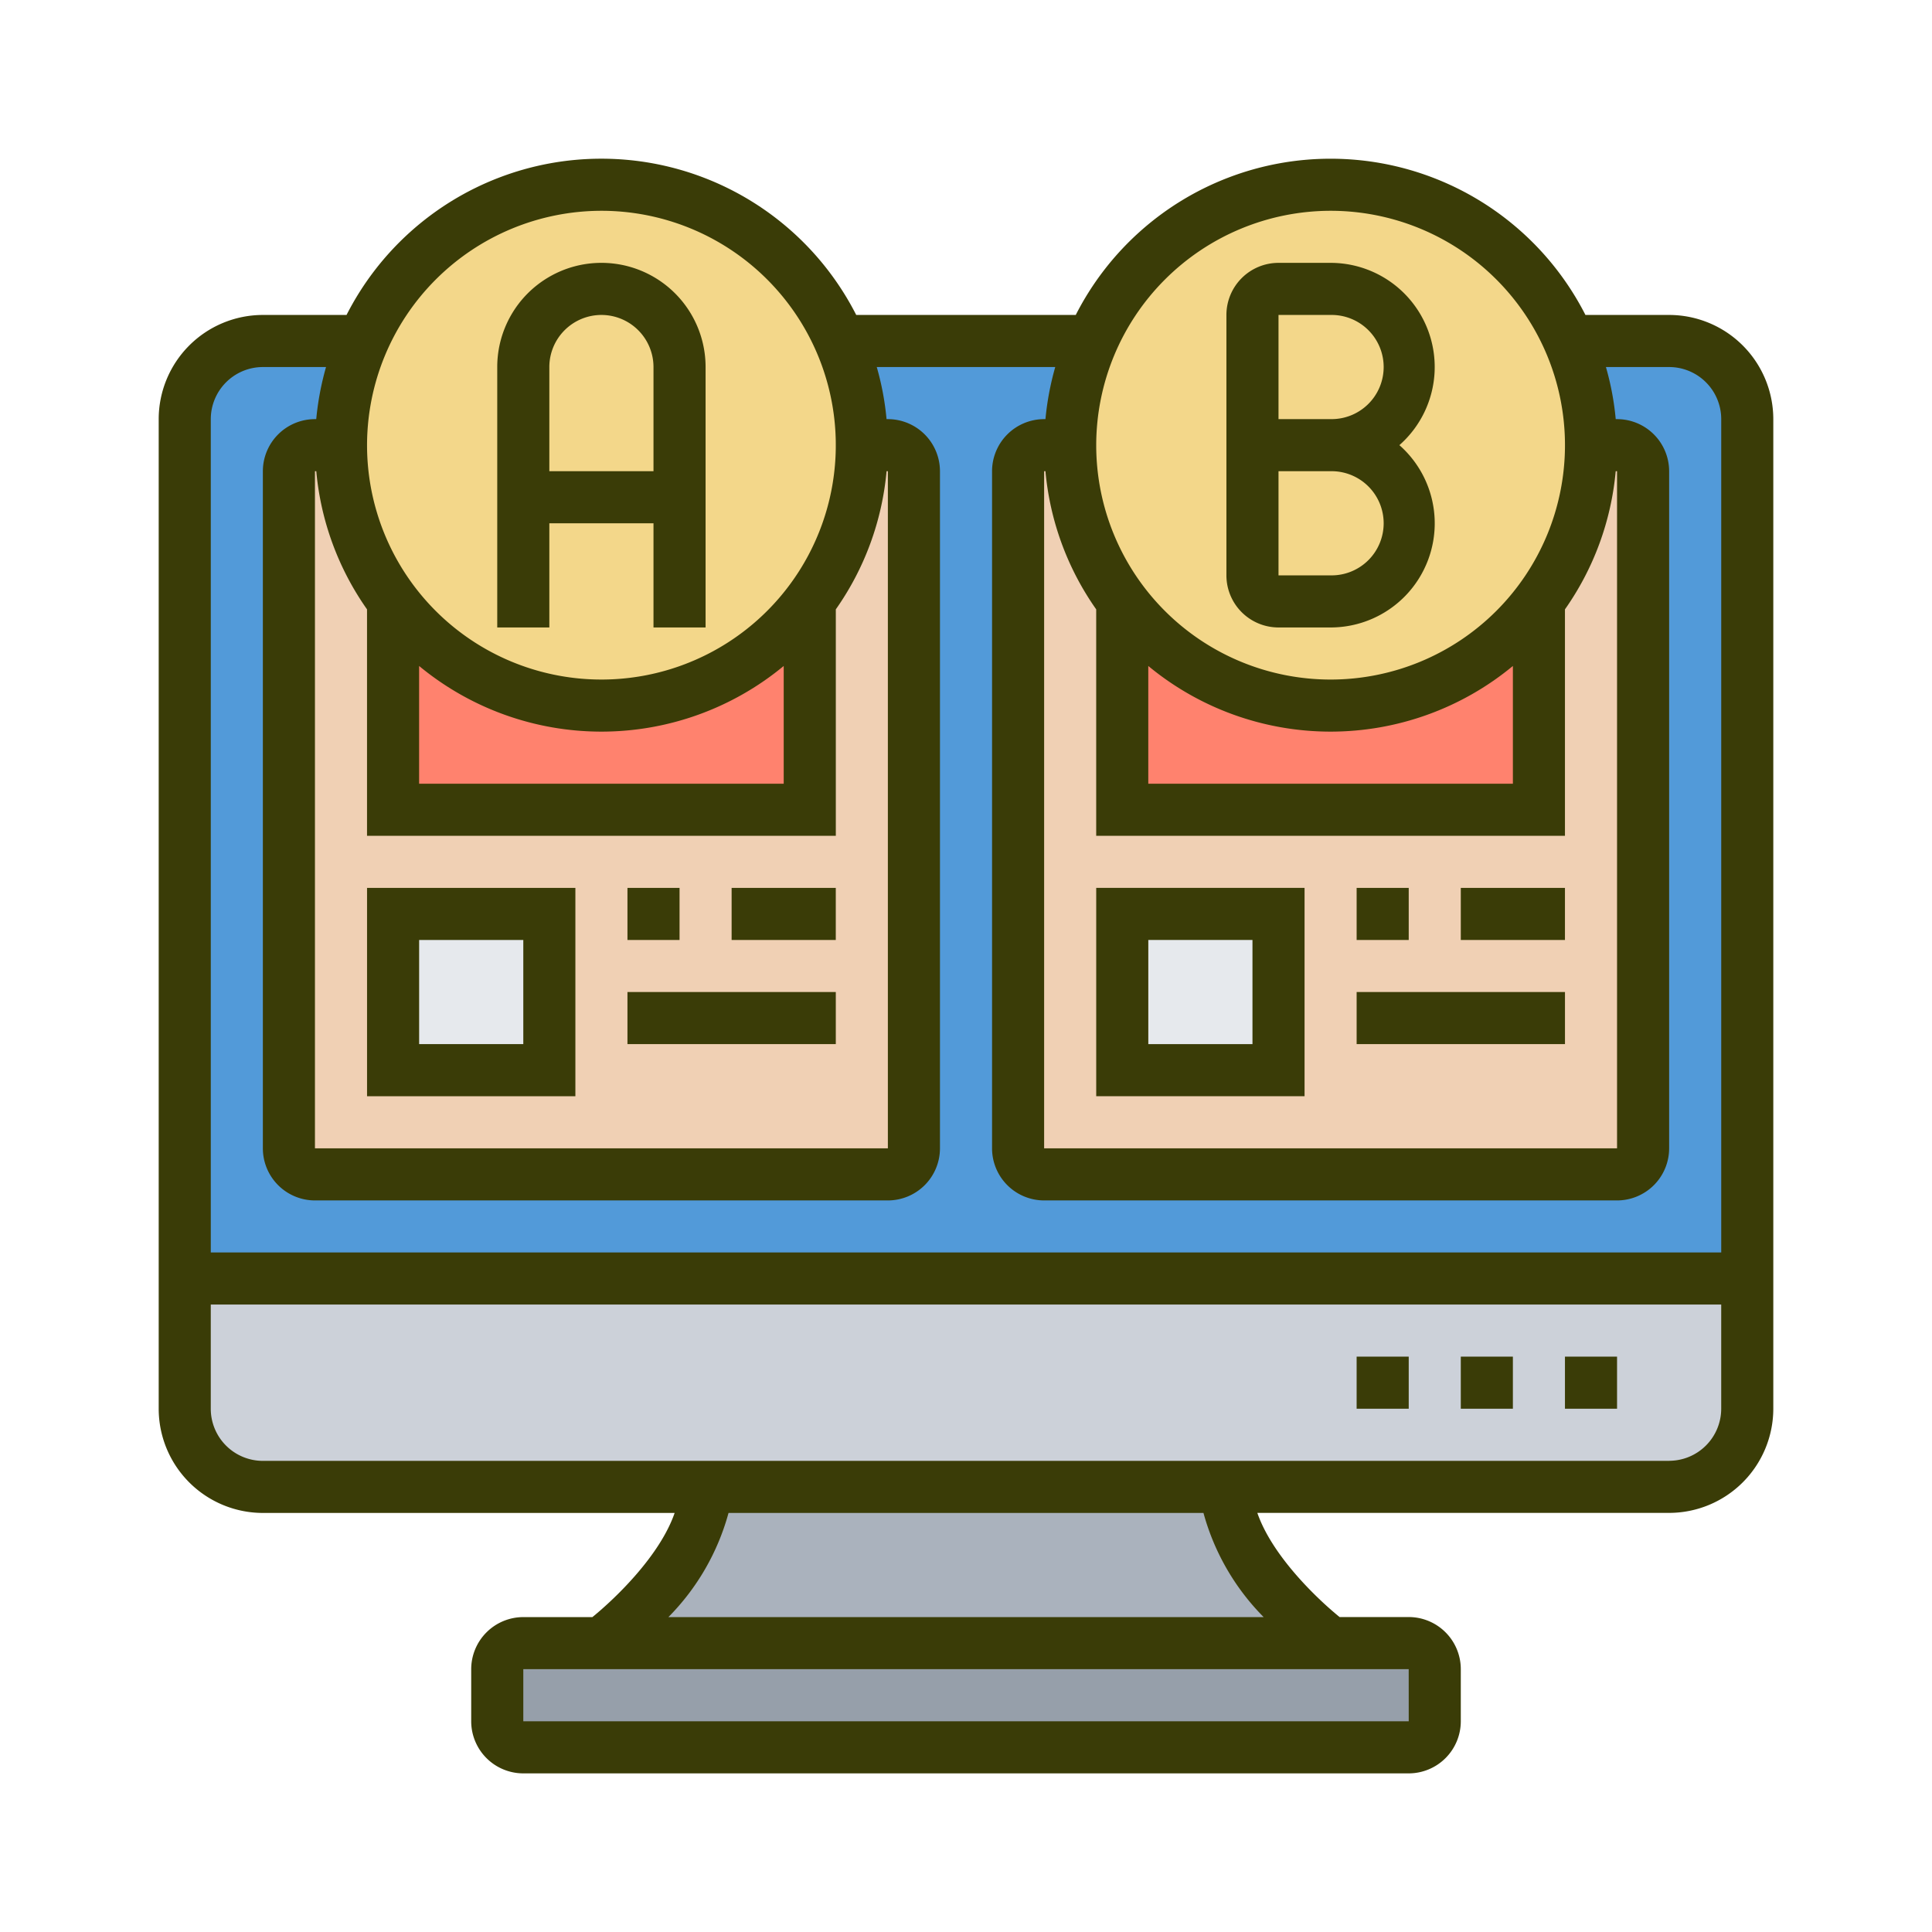 <svg xmlns="http://www.w3.org/2000/svg" width="105" height="105" viewBox="0 0 105 105">
  <g id="Grupo_61460" data-name="Grupo 61460" transform="translate(-326 -504)">
    <rect id="Rectángulo_5987" data-name="Rectángulo 5987" width="105" height="105" transform="translate(326 504)" fill="none"/>
    <g id="compare" transform="translate(333.625 511.625)">
      <g id="Grupo_61476" data-name="Grupo 61476" transform="translate(2.415 2.415)">
        <g id="Grupo_61464" data-name="Grupo 61464" transform="translate(16.984 79.258)">
          <path id="Trazado_111090" data-name="Trazado 111090" d="M64.952,59.415v2.831a1.419,1.419,0,0,1-1.415,1.415H15.415A1.419,1.419,0,0,1,14,62.246V59.415A1.419,1.419,0,0,1,15.415,58H63.536A1.419,1.419,0,0,1,64.952,59.415Z" transform="translate(-14 -58)" fill="#969faa"/>
        </g>
        <g id="Grupo_61465" data-name="Grupo 61465" transform="translate(22.645 70.766)">
          <path id="Trazado_111091" data-name="Trazado 111091" d="M57.629,60.492H18S23.661,56.246,23.661,52H51.968C51.968,56.246,57.629,60.492,57.629,60.492Z" transform="translate(-18 -52)" fill="#aab2bd"/>
        </g>
        <g id="Grupo_61466" data-name="Grupo 61466" transform="translate(0 59.444)">
          <path id="Trazado_111092" data-name="Trazado 111092" d="M86.919,44v7.077a4.24,4.24,0,0,1-4.246,4.246H6.246A4.24,4.24,0,0,1,2,51.077V44Z" transform="translate(-2 -44)" fill="#ccd1d9"/>
        </g>
        <g id="Grupo_61467" data-name="Grupo 61467" transform="translate(0 8.492)">
          <path id="Trazado_111093" data-name="Trazado 111093" d="M86.919,58.952H2V12.246A4.246,4.246,0,0,1,6.246,8H82.673a4.246,4.246,0,0,1,4.246,4.246Z" transform="translate(-2 -8)" fill="#529ad9"/>
        </g>
        <g id="Grupo_61468" data-name="Grupo 61468" transform="translate(5.661 14.153)">
          <path id="Trazado_111094" data-name="Trazado 111094" d="M38.552,51.629H7.415A1.416,1.416,0,0,1,6,50.214v-36.8A1.416,1.416,0,0,1,7.415,12H38.552a1.416,1.416,0,0,1,1.415,1.415v36.8A1.416,1.416,0,0,1,38.552,51.629Z" transform="translate(-6 -12)" fill="#f0d0b4"/>
        </g>
        <g id="Grupo_61469" data-name="Grupo 61469" transform="translate(45.29 14.153)">
          <path id="Trazado_111095" data-name="Trazado 111095" d="M66.552,51.629H35.415A1.416,1.416,0,0,1,34,50.214v-36.8A1.416,1.416,0,0,1,35.415,12H66.552a1.416,1.416,0,0,1,1.415,1.415v36.8A1.416,1.416,0,0,1,66.552,51.629Z" transform="translate(-34 -12)" fill="#f0d0b4"/>
        </g>
        <g id="Grupo_61470" data-name="Grupo 61470" transform="translate(11.323 22.645)">
          <path id="Trazado_111096" data-name="Trazado 111096" d="M32.645,18V29.323H10V18a14.153,14.153,0,0,0,22.645,0Z" transform="translate(-10 -18)" fill="#ff826e"/>
        </g>
        <g id="Grupo_61471" data-name="Grupo 61471" transform="translate(11.323 39.629)">
          <path id="Trazado_111097" data-name="Trazado 111097" d="M10,30h8.492v8.492H10Z" transform="translate(-10 -30)" fill="#e6e9ed"/>
        </g>
        <g id="Grupo_61472" data-name="Grupo 61472" transform="translate(50.952 39.629)">
          <path id="Trazado_111098" data-name="Trazado 111098" d="M38,30h8.492v8.492H38Z" transform="translate(-38 -30)" fill="#e6e9ed"/>
        </g>
        <g id="Grupo_61473" data-name="Grupo 61473" transform="translate(50.952 22.645)">
          <path id="Trazado_111099" data-name="Trazado 111099" d="M60.645,18V29.323H38V18a14.153,14.153,0,0,0,22.645,0Z" transform="translate(-38 -18)" fill="#ff826e"/>
        </g>
        <g id="Grupo_61474" data-name="Grupo 61474" transform="translate(8.492)">
          <path id="Trazado_111100" data-name="Trazado 111100" d="M33.476,24.645A14.153,14.153,0,0,1,8,16.153a13.985,13.985,0,0,1,1.189-5.661,14.142,14.142,0,0,1,25.929,0,13.985,13.985,0,0,1,1.189,5.661A14.141,14.141,0,0,1,33.476,24.645Z" transform="translate(-8 -2)" fill="#f3d78a"/>
        </g>
        <g id="Grupo_61475" data-name="Grupo 61475" transform="translate(48.121)">
          <path id="Trazado_111101" data-name="Trazado 111101" d="M64.306,16.153a14.153,14.153,0,0,1-28.306,0,13.985,13.985,0,0,1,1.189-5.661,14.142,14.142,0,0,1,25.929,0A13.985,13.985,0,0,1,64.306,16.153Z" transform="translate(-36 -2)" fill="#f3d78a"/>
        </g>
      </g>
      <g id="Grupo_61477" data-name="Grupo 61477" transform="translate(1 1)">
        <path id="Trazado_111102" data-name="Trazado 111102" d="M44.831,24.815h2.831A5.659,5.659,0,0,0,51.4,14.907,5.659,5.659,0,0,0,47.661,5H44.831A2.833,2.833,0,0,0,42,7.831V21.984A2.833,2.833,0,0,0,44.831,24.815Zm0-16.984h2.831a2.831,2.831,0,1,1,0,5.661H44.831Zm0,8.492h2.831a2.831,2.831,0,1,1,0,5.661H44.831Z" transform="translate(16.028 0.661)" fill="#3a3c07"/>
        <path id="Trazado_111103" data-name="Trazado 111103" d="M16.831,19.153h5.661v5.661h2.831V10.661a5.661,5.661,0,0,0-11.323,0V24.815h2.831ZM19.661,7.831a2.833,2.833,0,0,1,2.831,2.831v5.661H16.831V10.661A2.833,2.833,0,0,1,19.661,7.831Z" transform="translate(4.399 0.661)" fill="#3a3c07"/>
        <path id="Trazado_111104" data-name="Trazado 111104" d="M83.089,9.492H78.54a15.541,15.541,0,0,0-27.7,0H38.909a15.54,15.54,0,0,0-27.7,0H6.661A5.667,5.667,0,0,0,1,15.153V68.935A5.667,5.667,0,0,0,6.661,74.6H29.04c-.784,2.28-3.152,4.588-4.47,5.661H20.815a2.834,2.834,0,0,0-2.831,2.831v2.831a2.833,2.833,0,0,0,2.831,2.831H68.935a2.833,2.833,0,0,0,2.831-2.831V83.089a2.833,2.833,0,0,0-2.831-2.831H65.179c-1.319-1.073-3.686-3.381-4.47-5.661H83.089a5.667,5.667,0,0,0,5.661-5.661V15.153A5.667,5.667,0,0,0,83.089,9.492Zm-2.831,8.492v36.8H49.121v-36.8h.072a15.467,15.467,0,0,0,2.758,7.508V37.8H77.427V25.492a15.462,15.462,0,0,0,2.758-7.508ZM54.782,28.569a15.539,15.539,0,0,0,19.815,0v6.4H54.782ZM64.69,3.831A12.738,12.738,0,1,1,51.952,16.569,12.753,12.753,0,0,1,64.69,3.831ZM40.629,17.984v36.8H9.492v-36.8h.072a15.467,15.467,0,0,0,2.758,7.508V37.8H37.8V25.492a15.462,15.462,0,0,0,2.758-7.508ZM15.153,28.569a15.539,15.539,0,0,0,19.815,0v6.4H15.153ZM25.06,3.831A12.738,12.738,0,1,1,12.323,16.569,12.753,12.753,0,0,1,25.06,3.831Zm-18.4,8.492h3.434a15.577,15.577,0,0,0-.532,2.831H9.492a2.833,2.833,0,0,0-2.831,2.831v36.8a2.833,2.833,0,0,0,2.831,2.831H40.629a2.833,2.833,0,0,0,2.831-2.831v-36.8a2.833,2.833,0,0,0-2.831-2.831h-.072a15.316,15.316,0,0,0-.532-2.831h9.7a15.576,15.576,0,0,0-.532,2.831h-.071a2.833,2.833,0,0,0-2.831,2.831v36.8a2.833,2.833,0,0,0,2.831,2.831H80.258a2.833,2.833,0,0,0,2.831-2.831v-36.8a2.833,2.833,0,0,0-2.831-2.831h-.072a15.316,15.316,0,0,0-.532-2.831h3.435a2.833,2.833,0,0,1,2.831,2.831v45.29H3.831V15.153A2.833,2.833,0,0,1,6.661,12.323Zm62.276,73.6H20.815V83.089H68.935Zm-7.885-5.661H28.7A12.847,12.847,0,0,0,31.969,74.6H57.781a12.847,12.847,0,0,0,3.271,5.661Zm22.037-8.492H6.661a2.833,2.833,0,0,1-2.831-2.831V63.274H85.919v5.661A2.833,2.833,0,0,1,83.089,71.766Z" transform="translate(-1 -1)" fill="#3a3c07"/>
        <path id="Trazado_111105" data-name="Trazado 111105" d="M9,40.323H20.323V29H9Zm2.831-8.492h5.661v5.661H11.831Z" transform="translate(2.323 10.629)" fill="#3a3c07"/>
        <path id="Trazado_111106" data-name="Trazado 111106" d="M19,29h2.831v2.831H19Z" transform="translate(6.476 10.629)" fill="#3a3c07"/>
        <path id="Trazado_111107" data-name="Trazado 111107" d="M23,29h5.661v2.831H23Z" transform="translate(8.137 10.629)" fill="#3a3c07"/>
        <path id="Trazado_111108" data-name="Trazado 111108" d="M19,33H30.323v2.831H19Z" transform="translate(6.476 12.29)" fill="#3a3c07"/>
        <path id="Trazado_111109" data-name="Trazado 111109" d="M37,40.323H48.323V29H37Zm2.831-8.492h5.661v5.661H39.831Z" transform="translate(13.952 10.629)" fill="#3a3c07"/>
        <path id="Trazado_111110" data-name="Trazado 111110" d="M47,29h2.831v2.831H47Z" transform="translate(18.105 10.629)" fill="#3a3c07"/>
        <path id="Trazado_111111" data-name="Trazado 111111" d="M51,29h5.661v2.831H51Z" transform="translate(19.766 10.629)" fill="#3a3c07"/>
        <path id="Trazado_111112" data-name="Trazado 111112" d="M47,33H58.323v2.831H47Z" transform="translate(18.105 12.29)" fill="#3a3c07"/>
        <path id="Trazado_111113" data-name="Trazado 111113" d="M55,47h2.831v2.831H55Z" transform="translate(21.427 18.105)" fill="#3a3c07"/>
        <path id="Trazado_111114" data-name="Trazado 111114" d="M51,47h2.831v2.831H51Z" transform="translate(19.766 18.105)" fill="#3a3c07"/>
        <path id="Trazado_111115" data-name="Trazado 111115" d="M47,47h2.831v2.831H47Z" transform="translate(18.105 18.105)" fill="#3a3c07"/>
      </g>
    </g>
  </g>
</svg>
